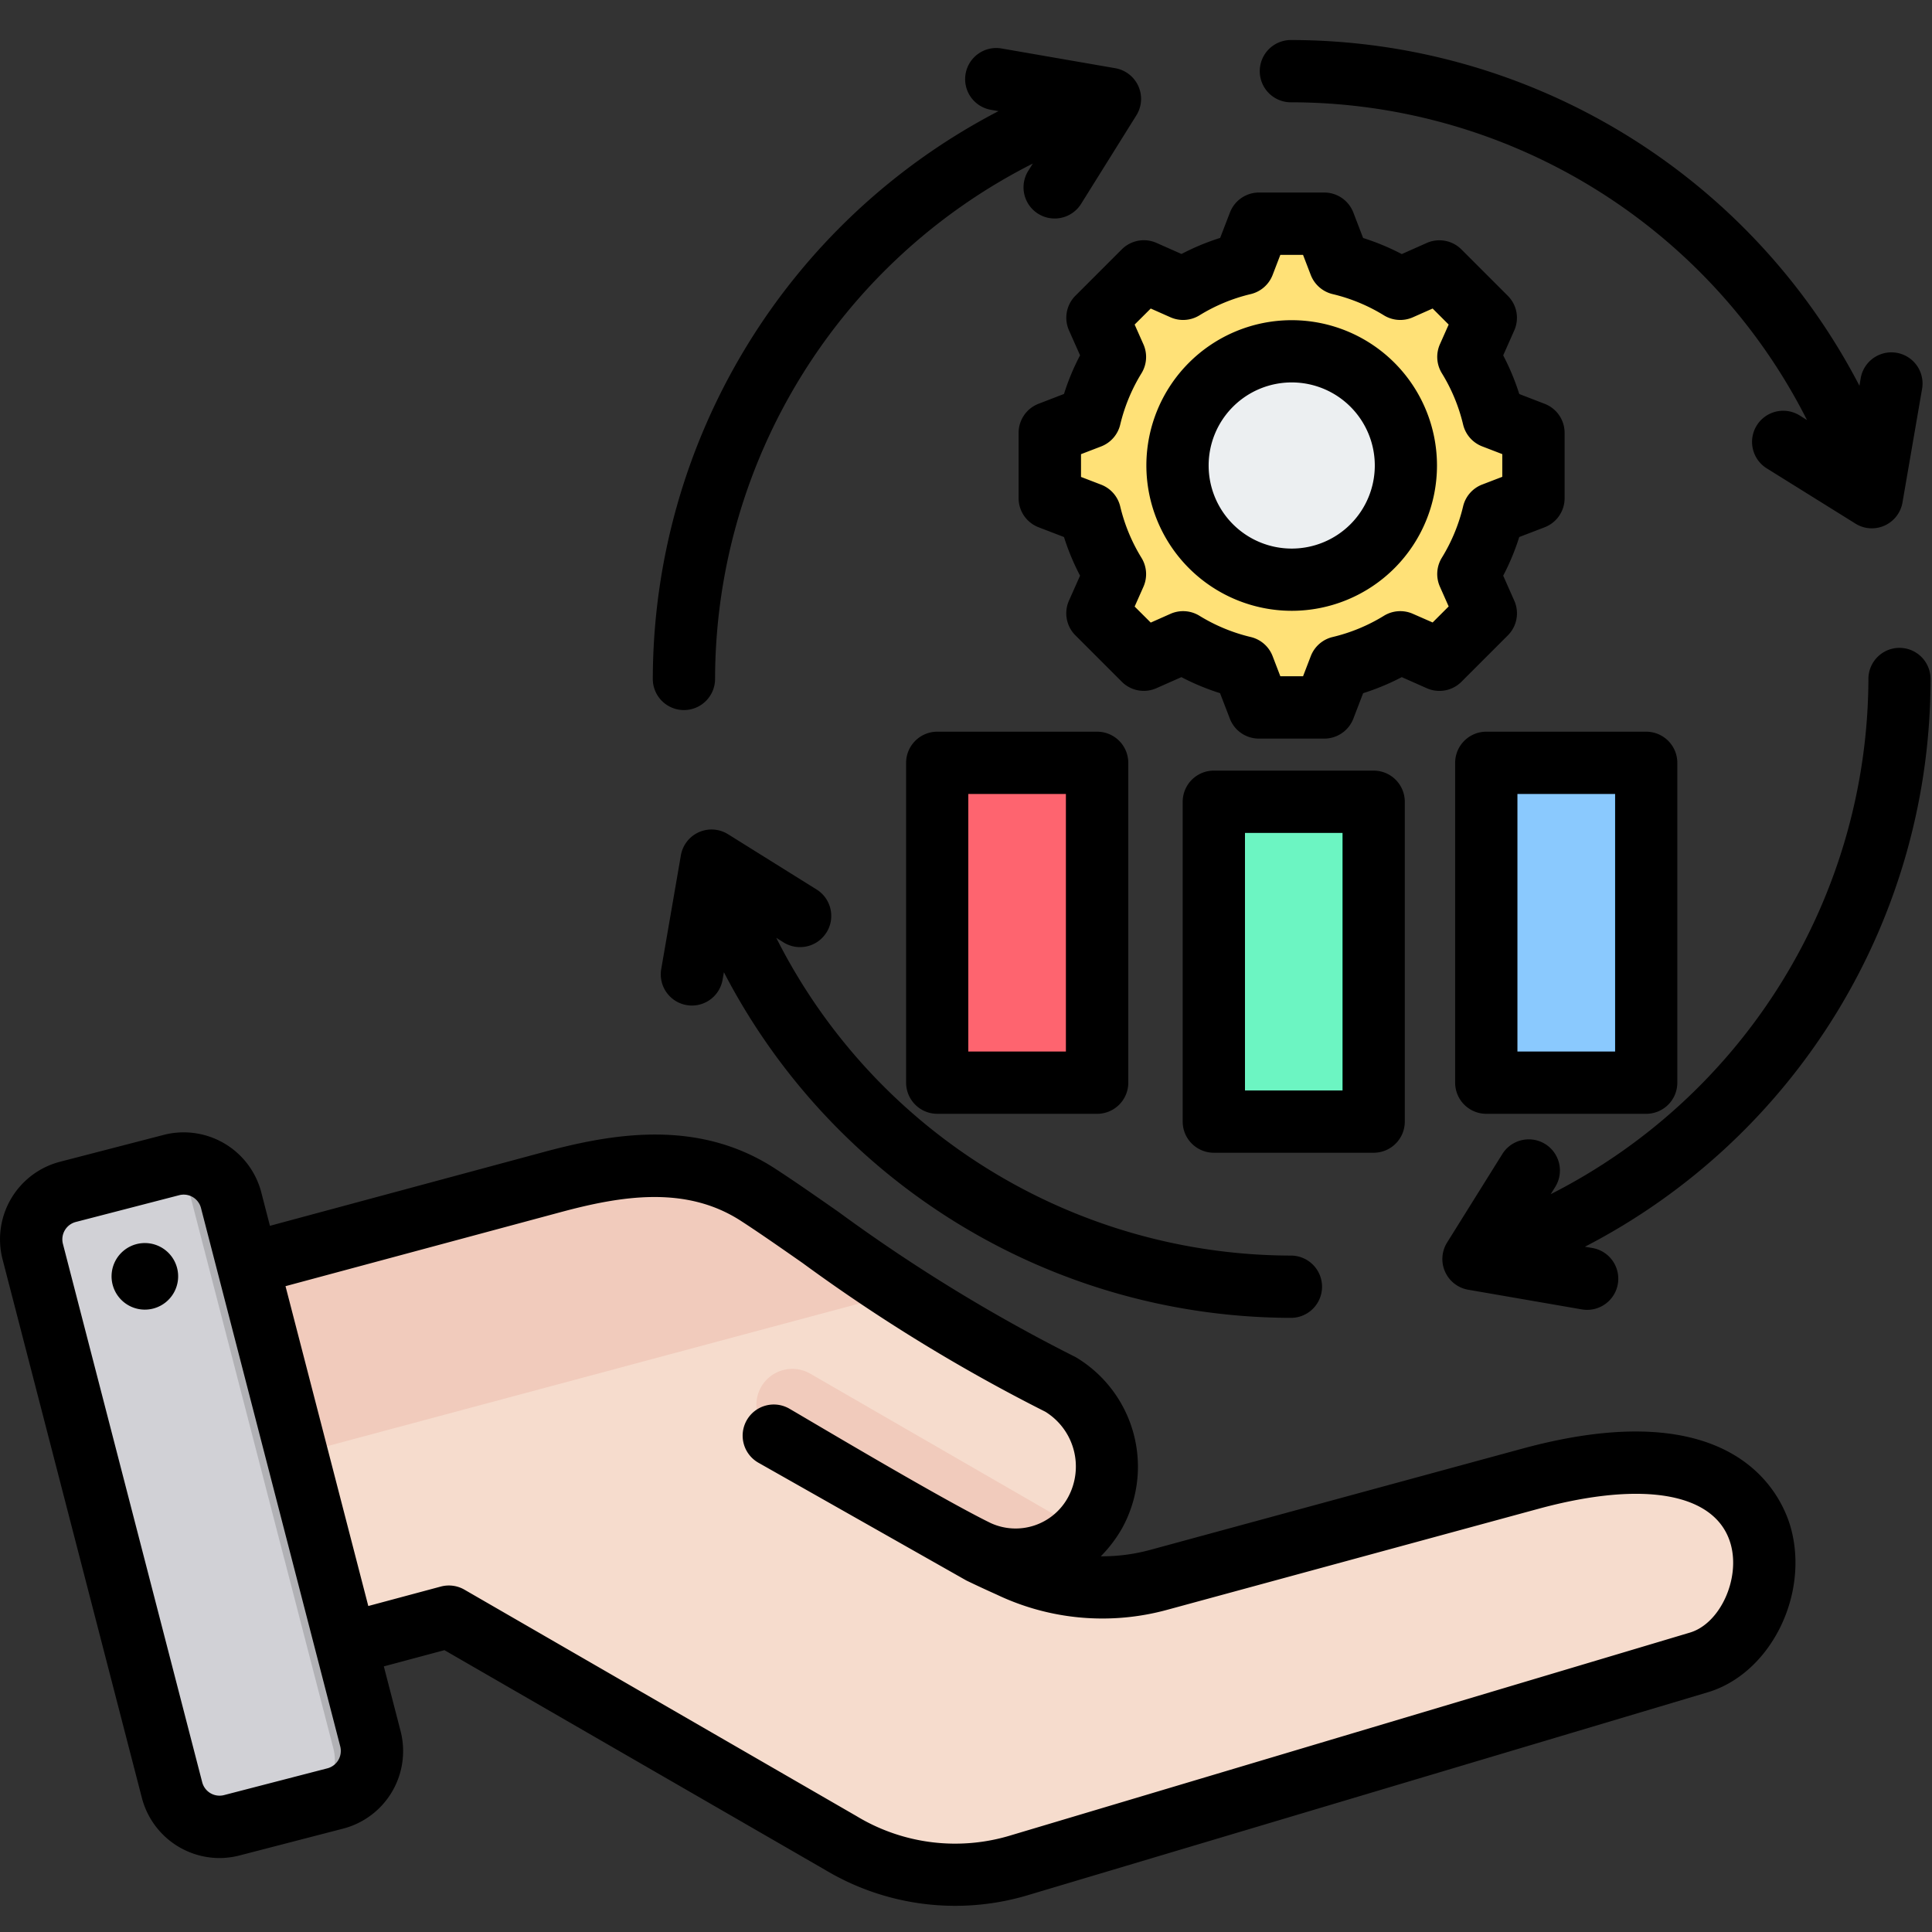 <svg xmlns="http://www.w3.org/2000/svg" xmlns:xlink="http://www.w3.org/1999/xlink" width="100" height="100" viewBox="0 0 100 100">
  <rect x="0" y="0" width="100" height="100" fill="#333333" stroke="none"/>
  <defs>
    <clipPath id="clip-path">
      <rect id="Rectángulo_340877" data-name="Rectángulo 340877" width="99.924" height="96.575" fill="none"/>
    </clipPath>
  </defs>
  <g id="Grupo_971590" data-name="Grupo 971590" transform="translate(-320.166 -4113)">
    <rect id="Rectángulo_341184" data-name="Rectángulo 341184" width="99.924" height="100" transform="translate(320.242 4113)" fill="none"/>
    <g id="Grupo_971008" data-name="Grupo 971008" transform="translate(320.166 4115.072)">
      <g id="Grupo_971007" data-name="Grupo 971007" clip-path="url(#clip-path)">
        <path id="Trazado_190937" data-name="Trazado 190937" d="M32.9,295.428l19.957-5.38c3.745-1.01,7.4-1.458,10.653.653,3.628,2.353,9.374,6.858,15.671,9.825a4.968,4.968,0,0,1,1.779,6.638c-1.337,2.315-3.788,3.036-6.638,1.779l2.214.99a11.148,11.148,0,0,0,7.75.694l19.2-5.224c14.926-4.06,13.723,8.016,8.722,9.509L77.095,325.4a11.442,11.442,0,0,1-9.289-1.136L47.513,312.544l-9.349,2.5a3.385,3.385,0,0,1-4.138-2.389l-3.509-13.095A3.385,3.385,0,0,1,32.9,295.428Z" transform="translate(-24.276 -230.938)" fill="#f6dccd" fill-rule="evenodd"/>
        <path id="Trazado_190938" data-name="Trazado 190938" d="M211.189,349.77c-1.407,1.557-3.543,1.919-5.967.85-3.327-1.906-6.645-3.836-9.966-5.753a1.86,1.86,0,0,1,1.86-3.222Z" transform="translate(-155.175 -272.615)" fill="#f1cbbc" fill-rule="evenodd"/>
        <path id="Trazado_190939" data-name="Trazado 190939" d="M32.9,295.427l19.957-5.38c3.745-1.01,7.4-1.458,10.653.653,1.941,1.259,4.489,3.134,7.4,5.059L32.271,306.114l-1.755-6.55A3.385,3.385,0,0,1,32.9,295.427Z" transform="translate(-24.276 -230.937)" fill="#f1cbbc" fill-rule="evenodd"/>
        <path id="Trazado_190940" data-name="Trazado 190940" d="M18.366,290.537l7.214,27.88a2.54,2.54,0,0,1-1.817,3.085L18.4,322.891a2.539,2.539,0,0,1-3.085-1.817L8.1,293.194a2.539,2.539,0,0,1,1.817-3.085l5.367-1.389a2.539,2.539,0,0,1,3.085,1.817" transform="translate(-6.401 -230.488)" fill="#d1d1d6" fill-rule="evenodd"/>
        <path id="Trazado_190941" data-name="Trazado 190941" d="M52.049,309.1l1.277,4.935,1.263,4.879A2.539,2.539,0,0,1,52.78,322l1.917-.5a2.539,2.539,0,0,0,1.817-3.085l-1.267-4.9L52.7,303.69l-2.547-9.842-.856-3.31a2.542,2.542,0,0,0-2.545-1.9l1.483,5.73,2.544,9.831,1.267,4.9Z" transform="translate(-37.335 -230.489)" fill="#b1b1b5" fill-rule="evenodd"/>
        <path id="Trazado_190942" data-name="Trazado 190942" d="M271.816,62.188a10.679,10.679,0,0,0,1.3,3.128l-.9,2.033,2.4,2.4,2.032-.9a10.688,10.688,0,0,0,3.129,1.3l.8,2.074h3.388l.8-2.074a10.684,10.684,0,0,0,3.128-1.3l2.033.9,2.4-2.4-.9-2.032a10.682,10.682,0,0,0,1.3-3.129l2.074-.8V58l-2.074-.8a10.686,10.686,0,0,0-1.3-3.128l.9-2.033-2.4-2.4-2.032.9a10.682,10.682,0,0,0-3.129-1.3l-.8-2.074h-3.388l-.8,2.074a10.68,10.68,0,0,0-3.128,1.3l-2.032-.9-2.4,2.4.9,2.033a10.692,10.692,0,0,0-1.3,3.128l-2.074.8v3.388Z" transform="translate(-215.397 -37.673)" fill="#ffe177" fill-rule="evenodd"/>
        <path id="Trazado_190943" data-name="Trazado 190943" d="M307.126,69.411l.748.332,2.4-2.4-.9-2.032a10.683,10.683,0,0,0,1.3-3.129l2.074-.8V58l-2.074-.8a10.687,10.687,0,0,0-1.3-3.128l.9-2.033-2.4-2.4-.748.332,2.063,2.063-.9,2.033a10.68,10.68,0,0,1,1.3,3.128l2.074.8v3.388l-2.074.8a10.675,10.675,0,0,1-1.3,3.129l.9,2.032Zm-6.292,2.8h1.081l.8-2.074a10.682,10.682,0,0,0,3.128-1.3l-.613-.272a14.331,14.331,0,0,1-3.6,1.569Zm5.008-21.664a10.681,10.681,0,0,0-3.129-1.3l-.8-2.074h-1.081l.8,2.074a14.32,14.32,0,0,1,3.6,1.569Zm-11.242,0-2.032-.9-.332.332,1.9.842q.231-.142.468-.272m-2.365,18.863.332.332,2.032-.9q-.237-.13-.468-.272Z" transform="translate(-233.36 -37.672)" fill="#ffd064" fill-rule="evenodd"/>
        <path id="Trazado_190944" data-name="Trazado 190944" d="M302.668,85.223a5.907,5.907,0,1,1,5.028,6.671,5.907,5.907,0,0,1-5.028-6.671" transform="translate(-241.643 -63.992)" fill="#eceff1" fill-rule="evenodd"/>
        <path id="Trazado_190945" data-name="Trazado 190945" d="M302.545,85.889a5.908,5.908,0,0,1,5.909-5.909c.139,0,.277.005.414.015a5.908,5.908,0,0,0,0,11.788c-.137.009-.275.015-.414.015a5.908,5.908,0,0,1-5.909-5.909" transform="translate(-241.592 -63.867)" fill="#d1d1d6" fill-rule="evenodd"/>
        <rect id="Rectángulo_340876" data-name="Rectángulo 340876" width="8.276" height="16.553" rx="4.138" transform="translate(48.512 37.412)" fill="#fe646f"/>
        <path id="Trazado_190946" data-name="Trazado 190946" d="M267.8,185.7h1.626a1.212,1.212,0,0,1,1.209,1.209v14.136a1.212,1.212,0,0,1-1.209,1.209H267.8a1.212,1.212,0,0,0,1.209-1.209V186.907A1.212,1.212,0,0,0,267.8,185.7" transform="translate(-213.847 -148.286)" fill="#fd4755" fill-rule="evenodd"/>
        <path id="Trazado_190947" data-name="Trazado 190947" d="M318.939,195.7h-5.858a1.212,1.212,0,0,0-1.209,1.209v14.136a1.212,1.212,0,0,0,1.209,1.209h5.858a1.212,1.212,0,0,0,1.209-1.209V196.908A1.212,1.212,0,0,0,318.939,195.7Z" transform="translate(-249.04 -156.272)" fill="#6cf5c2" fill-rule="evenodd"/>
        <path id="Trazado_190948" data-name="Trazado 190948" d="M338.879,195.7h1.626a1.212,1.212,0,0,1,1.209,1.209v14.136a1.212,1.212,0,0,1-1.209,1.209h-1.626a1.212,1.212,0,0,0,1.209-1.209V196.908A1.212,1.212,0,0,0,338.879,195.7Z" transform="translate(-270.606 -156.272)" fill="#00e499" fill-rule="evenodd"/>
        <path id="Trazado_190949" data-name="Trazado 190949" d="M388.941,185.7h-5.858a1.212,1.212,0,0,0-1.209,1.209v14.136a1.212,1.212,0,0,0,1.209,1.209h5.858a1.212,1.212,0,0,0,1.209-1.209V186.907a1.212,1.212,0,0,0-1.209-1.209" transform="translate(-304.939 -148.286)" fill="#8ac9fe" fill-rule="evenodd"/>
        <path id="Trazado_190950" data-name="Trazado 190950" d="M408.881,185.7h1.626a1.212,1.212,0,0,1,1.209,1.209v14.136a1.212,1.212,0,0,1-1.209,1.209h-1.626a1.212,1.212,0,0,0,1.209-1.209V186.907a1.212,1.212,0,0,0-1.209-1.209" transform="translate(-326.505 -148.286)" fill="#60b7ff" fill-rule="evenodd"/>
        <path id="Trazado_190951" data-name="Trazado 190951" d="M83.6,39.024H78.542V52.355H83.6ZM85.206,35.8a1.613,1.613,0,0,1,1.612,1.612V53.967a1.612,1.612,0,0,1-1.612,1.612H76.929a1.613,1.613,0,0,1-1.611-1.612V37.413A1.614,1.614,0,0,1,76.929,35.8ZM69.492,41.039H64.44V54.37h5.052ZM71.1,57.594H62.828a1.612,1.612,0,0,1-1.612-1.612V39.427a1.613,1.613,0,0,1,1.612-1.612H71.1a1.613,1.613,0,0,1,1.612,1.612V55.982A1.612,1.612,0,0,1,71.1,57.594M50.119,52.355h5.053V39.024H50.119Zm-1.612,3.223A1.613,1.613,0,0,1,46.9,53.967V37.413A1.614,1.614,0,0,1,48.507,35.8h8.277A1.613,1.613,0,0,1,58.4,37.413V53.967a1.612,1.612,0,0,1-1.612,1.612ZM62.559,22.022a4.3,4.3,0,1,0,4.3-4.3,4.3,4.3,0,0,0-4.3,4.3m-3.223,0a7.521,7.521,0,1,1,7.521,7.521,7.529,7.529,0,0,1-7.521-7.521m-.607-7.295.833-.83,1.021.453a1.614,1.614,0,0,0,1.5-.1,9.049,9.049,0,0,1,2.655-1.1,1.615,1.615,0,0,0,1.132-.989l.4-1.041h1.175l.4,1.041a1.616,1.616,0,0,0,1.13.989,9.062,9.062,0,0,1,2.657,1.1,1.613,1.613,0,0,0,1.5.1l1.021-.453.83.83-.453,1.019a1.616,1.616,0,0,0,.1,1.5,9.059,9.059,0,0,1,1.1,2.655,1.611,1.611,0,0,0,.989,1.132l1.039.4v1.175l-1.041.4a1.608,1.608,0,0,0-.987,1.13,9.079,9.079,0,0,1-1.1,2.657,1.612,1.612,0,0,0-.1,1.5l.453,1.022-.83.83L73.133,29.7a1.614,1.614,0,0,0-1.5.1,9.071,9.071,0,0,1-2.657,1.1,1.614,1.614,0,0,0-1.13.989l-.4,1.042H66.27l-.4-1.042a1.61,1.61,0,0,0-1.132-.989,9.082,9.082,0,0,1-2.655-1.1,1.614,1.614,0,0,0-1.5-.1l-1.021.453-.833-.83.454-1.022a1.612,1.612,0,0,0-.1-1.5,9.076,9.076,0,0,1-1.1-2.657,1.613,1.613,0,0,0-.989-1.13l-1.041-.4V21.436l1.041-.4a1.614,1.614,0,0,0,.989-1.132,9.09,9.09,0,0,1,1.1-2.655,1.613,1.613,0,0,0,.1-1.5Zm-.665-3.893-2.4,2.4a1.612,1.612,0,0,0-.334,1.793l.574,1.292a12.19,12.19,0,0,0-.832,2l-1.316.508a1.613,1.613,0,0,0-1.033,1.5v3.387a1.613,1.613,0,0,0,1.033,1.505l1.316.506a12.2,12.2,0,0,0,.832,2l-.574,1.29a1.615,1.615,0,0,0,.334,1.8l2.4,2.4a1.609,1.609,0,0,0,1.793.333l1.292-.572a12.208,12.208,0,0,0,2,.83l.507,1.318a1.611,1.611,0,0,0,1.5,1.034h3.388a1.614,1.614,0,0,0,1.506-1.034l.505-1.316a12.253,12.253,0,0,0,2-.832l1.29.572a1.611,1.611,0,0,0,1.8-.333l2.4-2.4a1.611,1.611,0,0,0,.332-1.8l-.572-1.29a12.019,12.019,0,0,0,.83-2l1.317-.506a1.611,1.611,0,0,0,1.032-1.505V20.33a1.611,1.611,0,0,0-1.032-1.5l-1.315-.508a12.3,12.3,0,0,0-.832-2l.572-1.289a1.607,1.607,0,0,0-.332-1.793l-2.4-2.4a1.616,1.616,0,0,0-1.8-.335l-1.29.574a12.255,12.255,0,0,0-2-.832l-.505-1.315A1.614,1.614,0,0,0,68.55,7.893H65.162a1.611,1.611,0,0,0-1.5,1.034l-.507,1.315a12.277,12.277,0,0,0-2,.832L59.858,10.5A1.614,1.614,0,0,0,58.064,10.835ZM7.7,62.28a1.723,1.723,0,1,0,1.509,1.912A1.723,1.723,0,0,0,7.7,62.28M39.272,73.648a1.612,1.612,0,1,1,1.611-2.792c1.114.645,7.811,4.642,10.384,5.9a3.089,3.089,0,0,0,4.018-1.334A3.335,3.335,0,0,0,54.108,71a89.179,89.179,0,0,1-12.568-7.7c-1.215-.848-2.265-1.58-3.185-2.176-2.845-1.845-6.177-1.308-9.358-.449L14.778,64.5l4.285,16.555,3.753-1.007a1.61,1.61,0,0,1,1.223.161L44.331,91.928a9.861,9.861,0,0,0,8.022.987L87.469,82.431c1.559-.463,2.621-2.78,2.109-4.587-.749-2.629-4.47-3.31-9.948-1.821l-19.2,5.224a12.709,12.709,0,0,1-8.83-.778c-.542-.242-1.066-.487-1.578-.733ZM17.614,88.334a.932.932,0,0,1-.659,1.12l-5.367,1.39a.927.927,0,0,1-1.12-.661L3.254,62.3a.931.931,0,0,1,.658-1.12l5.368-1.39a.924.924,0,0,1,1.122.66ZM92.679,76.959c-.493-1.7-2.93-7.029-13.893-4.047l-19.2,5.224a9.5,9.5,0,0,1-2.609.346,6.939,6.939,0,0,0,1.1-1.448,6.6,6.6,0,0,0-2.3-8.8,1.569,1.569,0,0,0-.192-.107,86.229,86.229,0,0,1-12.2-7.482c-1.187-.828-2.309-1.61-3.276-2.237-3.912-2.538-8.236-1.857-11.948-.856l-14.19,3.824-.447-1.733a4.15,4.15,0,0,0-5.052-2.973l-5.364,1.39A4.147,4.147,0,0,0,.133,63.112L7.345,90.991A4.16,4.16,0,0,0,11.356,94.1a4.177,4.177,0,0,0,1.039-.133l5.367-1.39a4.147,4.147,0,0,0,2.972-5.049l-.867-3.348,3.137-.84L42.718,94.718A13.11,13.11,0,0,0,53.275,96L88.392,85.521C91.636,84.552,93.675,80.472,92.679,76.959Zm-49.9-30.768a1.613,1.613,0,0,1-2.222.516l-.378-.238A29.9,29.9,0,0,0,66.857,62.917a1.612,1.612,0,0,1,0,3.223A33.132,33.132,0,0,1,37.469,48.25l-.068.387a1.612,1.612,0,0,1-1.586,1.338,1.594,1.594,0,0,1-.276-.024,1.613,1.613,0,0,1-1.314-1.864L35.242,42.2a1.611,1.611,0,0,1,2.442-1.092l4.582,2.859A1.614,1.614,0,0,1,42.781,46.191ZM66.857,3.223a1.612,1.612,0,1,1,0-3.223A33.179,33.179,0,0,1,96.244,17.894l.066-.391a1.612,1.612,0,1,1,3.177.55l-1.015,5.883a1.612,1.612,0,0,1-1.584,1.338,1.581,1.581,0,0,1-.853-.246l-4.59-2.859a1.612,1.612,0,0,1,1.707-2.736l.379.238A29.948,29.948,0,0,0,66.857,3.223ZM35.4,34.681a1.613,1.613,0,0,0,1.612-1.612A29.94,29.94,0,0,1,53.46,6.393l-.238.379a1.612,1.612,0,1,0,2.736,1.707L58.817,3.9a1.611,1.611,0,0,0-1.092-2.442L51.841.437a1.611,1.611,0,1,0-.549,3.175l.391.068A33.177,33.177,0,0,0,33.789,33.069,1.611,1.611,0,0,0,35.4,34.681Zm64.524-1.612a33.053,33.053,0,0,1-17.89,29.39l.391.066a1.612,1.612,0,1,1-.55,3.177l-5.882-1.018A1.613,1.613,0,0,1,74.9,62.243l2.861-4.583a1.612,1.612,0,0,1,2.736,1.706l-.233.373A30.011,30.011,0,0,0,96.709,33.069a1.607,1.607,0,1,1,3.215,0Z" transform="translate(0)" fill-rule="evenodd"/>
      </g>
    </g>
  </g>
</svg>
